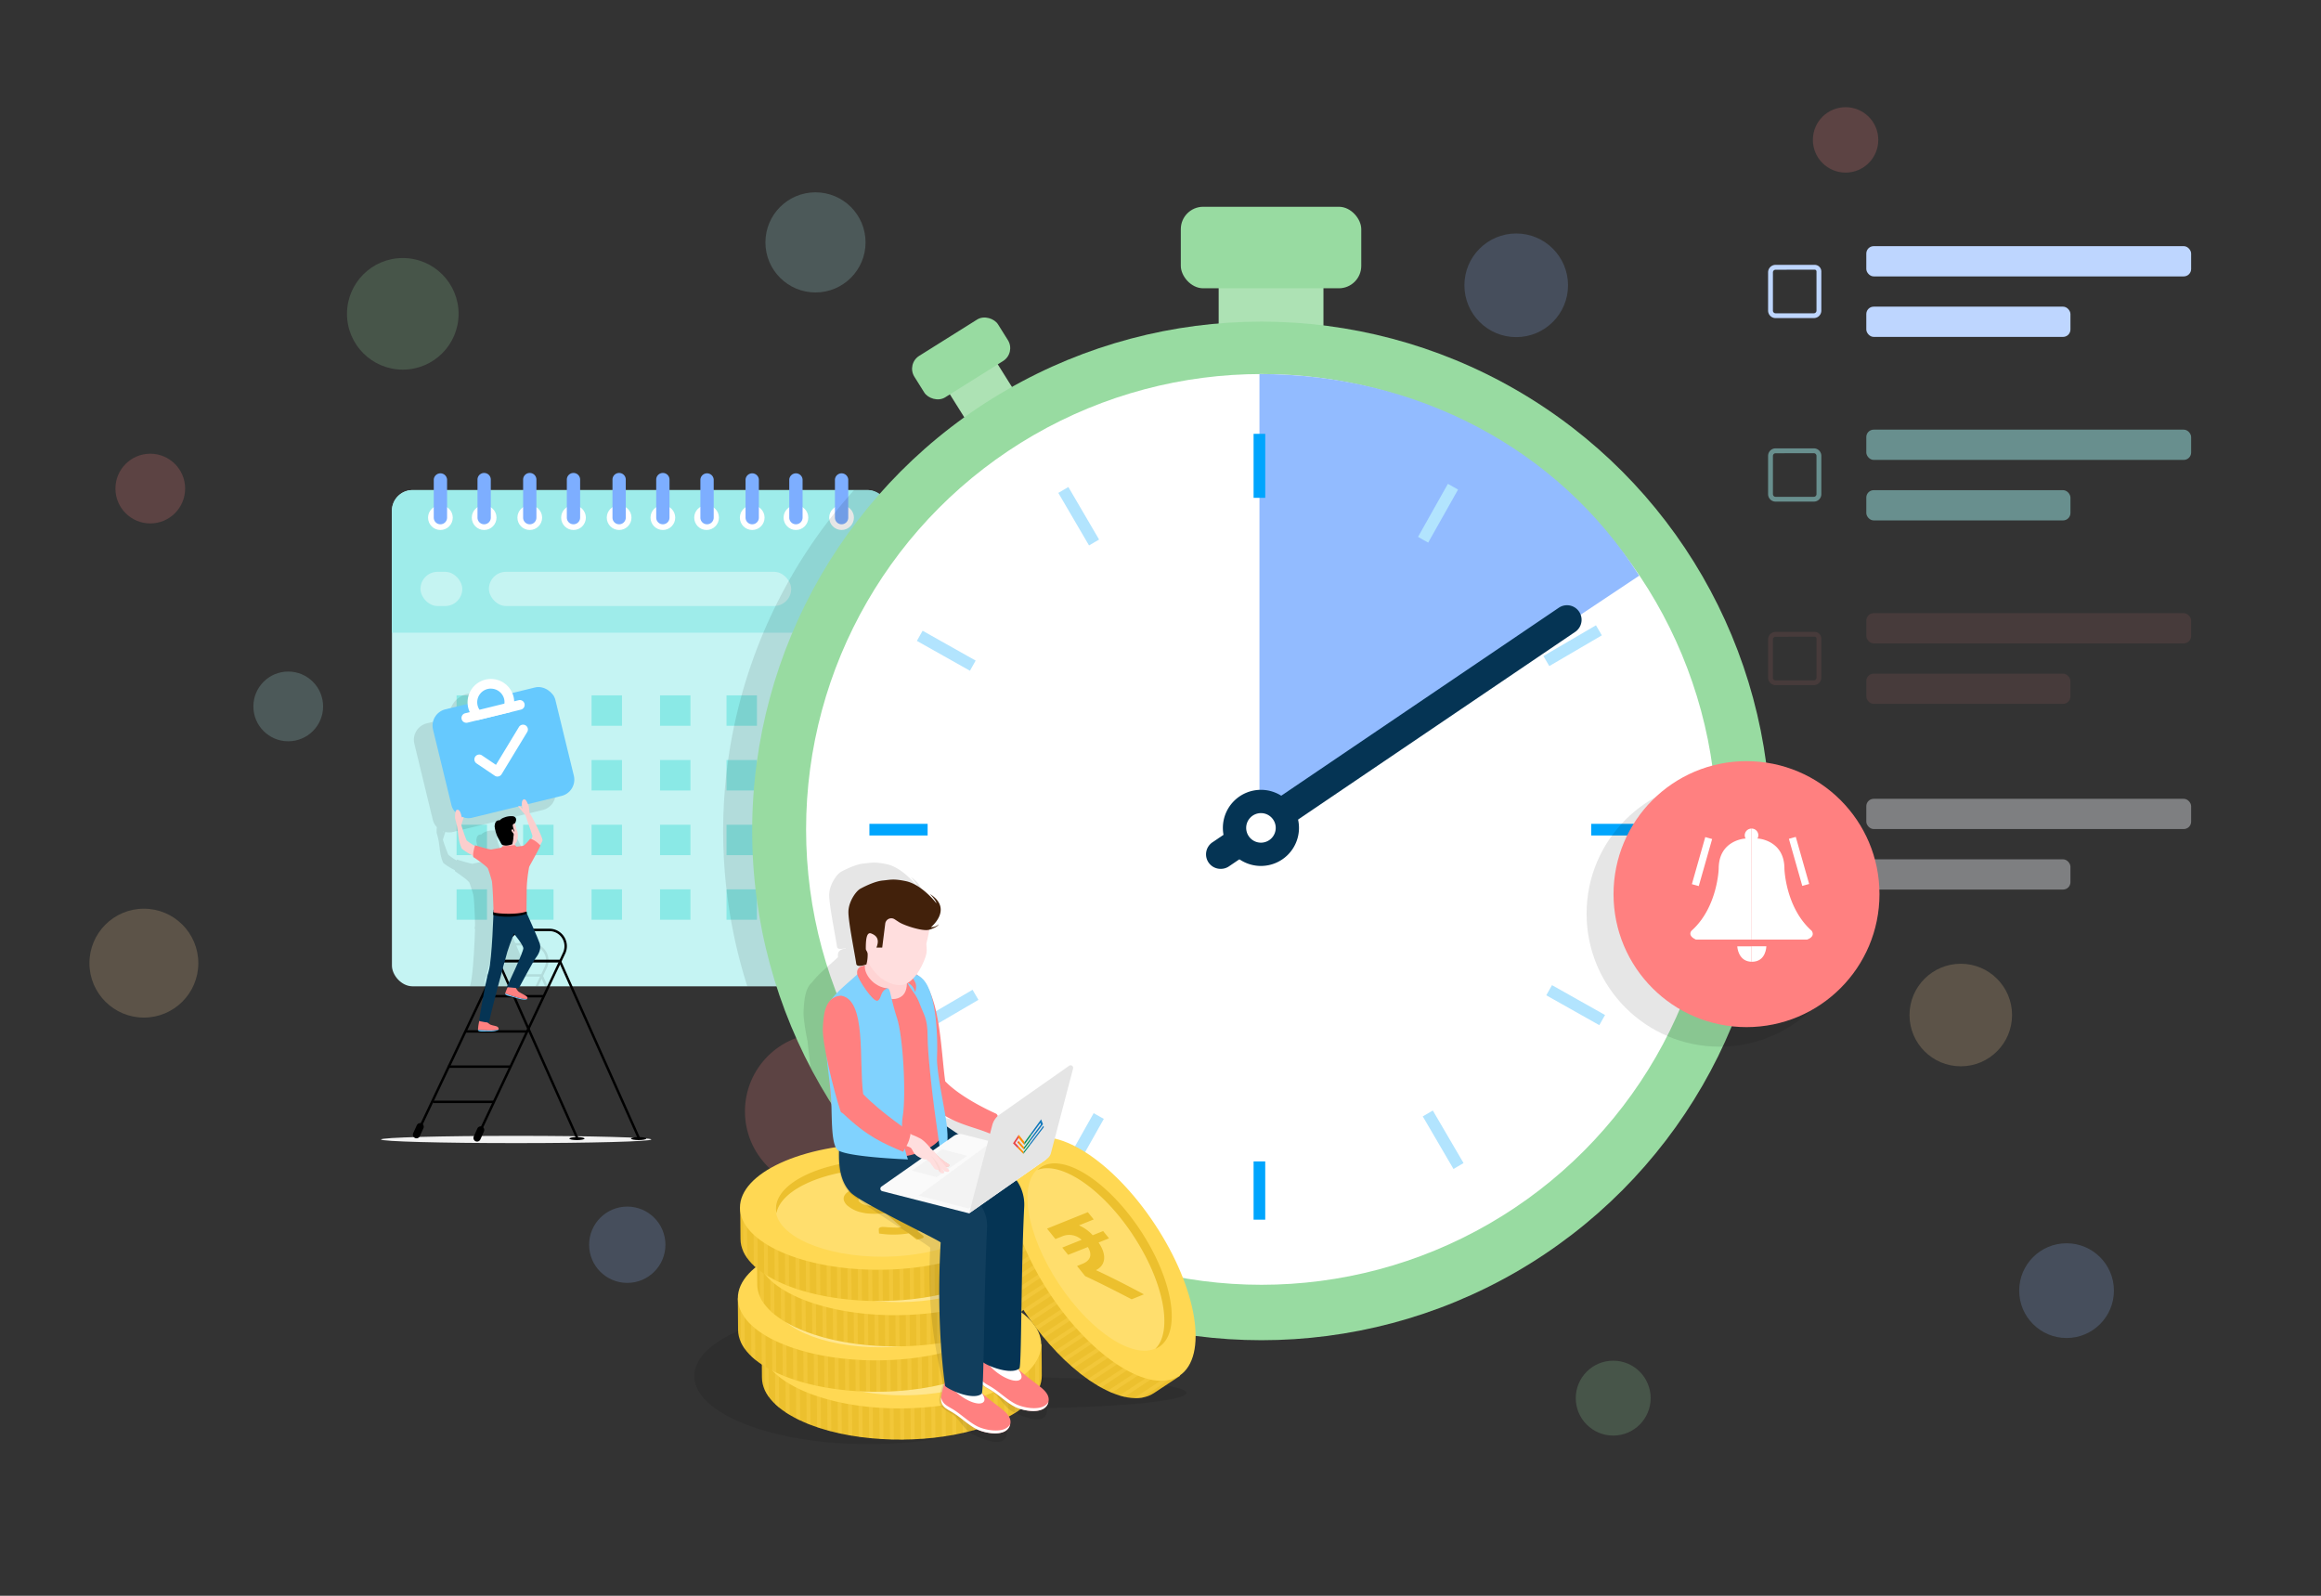 <svg xmlns="http://www.w3.org/2000/svg" xmlns:xlink="http://www.w3.org/1999/xlink" viewBox="0 0 960 660" xmlns:v="https://vecta.io/nano"><rect x="0" y="0" width="960" height="660" fill="#333333" stroke="none"/><style><![CDATA[.B{isolation:isolate}.T,.Y,.y{mix-blend-mode:multiply}.AF{fill:#fff}.AG{fill:#ff8080}.AH{fill:#7daeff}.AI{opacity:.1}.AJ{fill:#ffd853}.AK{fill:none}.AL{opacity:.3}.AM{fill:#ecc02e}.AN{fill:#053454}.AO{fill:#9eecea}.AP{fill:#98dba1}.AQ{fill:#92bbff}.AR{fill:#ffe68f}.AS{fill:#66c9fe}.AT{stroke-miterlimit:10}]]></style><defs><clipPath id="A"><path d="M373.13 582.4c32-.23 57.8-12.1 57.68-26.48l.1 13c.1 14.4-25.72 26.25-57.68 26.48s-58-11.25-58.07-25.64l-.1-13c.1 14.4 26.1 25.87 58.06 25.64z" class="AK"/></clipPath><clipPath id="B"><path d="M363.24 562.62c32-.22 57.8-12.07 57.7-26.47l.1 13c.1 14.4-25.72 26.25-57.7 26.47s-57.95-11.25-58.05-25.62l-.1-13c.1 14.36 26.1 25.85 58.05 25.62z" class="AK"/></clipPath><clipPath id="C"><path d="M371.15 543.85c32-.23 57.8-12.1 57.7-26.48l.1 13c.1 14.4-25.72 26.25-57.68 26.48s-58-11.25-58.06-25.64l-.1-13c.1 14.4 26.1 25.88 58.06 25.64z" class="AK"/></clipPath><clipPath id="D"><path d="M364.24 525.07c32-.23 57.78-12.08 57.68-26.48l.1 13c.1 14.4-25.72 26.25-57.68 26.48s-58-11.24-58.06-25.64l-.1-13c.1 14.4 26.1 25.88 58.07 25.64z" class="AK"/></clipPath><clipPath id="E"><path d="M434.5 535.08c-17.63-26.67-22.18-54.72-10.17-62.65l-10.85 7.17c-12 7.94-7.46 36 10.16 62.65s41.65 41.85 53.65 33.9l10.86-7.16c-12 7.93-36.03-7.25-53.65-33.92z" class="AK"/></clipPath><clipPath id="F"><path d="M423.3 477.23l-4.3-4.37 2.37-3.52 2.4 3.05 6.86-9.43.75 2-7.9 10.5-2.67-2.95.14-.2.25-.36.07-.1 2.3 2.66 7-9.44-.26-.63-6.66 9.06-2.34-2.86-1.4 2.07 3.48 3.7 8.2-10.82v.1l.15.4v.1z" class="AK"/></clipPath><path id="G" d="M182.16 216.84a2.75 2.75 0 0 1-2.75-2.75v-15.73a2.76 2.76 0 0 1 5.51 0v15.73a2.76 2.76 0 0 1-2.76 2.75z"/><path id="H" d="M200.25 216.84a2.75 2.75 0 0 1-2.75-2.75v-15.73a2.75 2.75 0 0 1 5.5 0v15.73a2.75 2.75 0 0 1-2.75 2.75z"/><path id="I" d="M311.13 216.84a2.76 2.76 0 0 1-2.76-2.75v-15.73a2.76 2.76 0 0 1 5.51 0v15.73a2.75 2.75 0 0 1-2.75 2.75z"/><path id="J" d="M188.85 287.6h12.58v12.58h-12.58z"/><path id="K" d="M386.18 604.27a.82.82 0 0 1-.82-.81l-.3-42.44a.81.81 0 0 1 .8-.82h0a.81.81 0 0 1 .81.81l.3 42.44a.82.82 0 0 1-.81.82z"/><path id="L" d="M373.27 604.28a.82.82 0 0 1-.82-.8l-.3-42.44a.8.8 0 0 1 .8-.82h0a.81.81 0 0 1 .81.81l.3 42.44a.81.81 0 0 1-.81.81z"/><path id="M" d="M364.66 604.3a.81.81 0 0 1-.81-.81l-.3-42.44a.82.82 0 0 1 .81-.82h0a.81.81 0 0 1 .81.81l.3 42.44a.81.81 0 0 1-.8.82z"/><path id="N" d="M356.05 604.3a.81.81 0 0 1-.81-.81l-.3-42.44a.82.82 0 0 1 .81-.82h0a.82.82 0 0 1 .81.81l.3 42.44a.82.82 0 0 1-.81.82z"/><path id="O" d="M321.63 604.35a.8.8 0 0 1-.81-.8l-.3-42.44a.81.81 0 0 1 .8-.82h0a.8.8 0 0 1 .81.8l.3 42.44a.82.82 0 0 1-.81.82z"/><path id="P" d="M406.4 584.46a.82.82 0 0 1-.82-.8l-.3-42.44a.8.8 0 0 1 .8-.82h0a.81.81 0 0 1 .81.8l.3 42.44a.82.82 0 0 1-.81.82z"/><path id="Q" d="M372 584.5a.81.81 0 0 1-.81-.81l-.3-42.44a.82.82 0 0 1 .81-.82.84.84 0 0 1 .82.81l.3 42.44a.8.8 0 0 1-.8.82z"/><path id="R" d="M346.16 584.53a.81.81 0 0 1-.81-.81l-.3-42.44a.82.82 0 0 1 .81-.82h0a.82.82 0 0 1 .82.81l.3 42.44a.81.81 0 0 1-.8.82z"/><path id="S" d="M307.43 584.57a.81.81 0 0 1-.81-.81l-.3-42.44a.82.82 0 0 1 .81-.82h0a.82.82 0 0 1 .82.81l.3 42.44a.8.8 0 0 1-.8.82z"/><path id="T" d="M410 565.7a.81.81 0 0 1-.81-.81l-.3-42.44a.82.82 0 0 1 .81-.82h0a.81.81 0 0 1 .81.81l.3 42.44a.82.82 0 0 1-.81.82z"/><path id="U" d="M384.2 565.72a.81.81 0 0 1-.81-.81l-.3-42.44a.81.81 0 0 1 .81-.81.77.77 0 0 1 .81.8l.3 42.44a.81.81 0 0 1-.8.82z"/><path id="V" d="M375.6 565.73a.81.81 0 0 1-.81-.8l-.3-42.44a.82.82 0 0 1 .81-.82h0a.82.82 0 0 1 .81.8l.3 42.44a.82.82 0 0 1-.81.82z"/><path id="W" d="M354.08 565.76a.82.82 0 0 1-.82-.81l-.3-42.44a.8.8 0 0 1 .8-.81h0a.8.8 0 0 1 .81.8l.3 42.44a.82.82 0 0 1-.81.82z"/><path id="X" d="M409.74 536.8a.81.81 0 0 1-.45-1.49l35.4-23.4a.81.81 0 1 1 .9 1.35l-35.4 23.4a.82.82 0 0 1-.45.14z"/><path id="Y" d="M412.14 540.37a.82.82 0 0 1-.68-.36.81.81 0 0 1 .23-1.13l35.4-23.4a.81.81 0 0 1 .89 1.36l-35.4 23.4a.78.78 0 0 1-.44.13z"/><path id="Z" d="M428.9 565.4a.78.78 0 0 1-.67-.36.81.81 0 0 1 .23-1.13l35.4-23.4a.83.83 0 0 1 1.13.23.82.82 0 0 1-.23 1.13l-35.4 23.4a.81.81 0 0 1-.45.13z"/><path id="a" d="M389.1 481.34l1.63 1a1.56 1.56 0 0 0 1.53.13l.13-.05a.51.51 0 0 0 .06-.86l-1.4-.9-1.93-1.5-.6-.5-2-1.87a36.25 36.25 0 0 1 2.57 4.54z"/></defs><g class="B"><g><rect x="162.11" y="202.69" width="205.24" height="205.24" rx="8.55" fill="#c5f4f3"/><path d="M170.66 202.7H358.8a8.55 8.55 0 0 1 8.55 8.55v50.43a0 0 0 0 1 0 0H162.1a0 0 0 0 1 0 0v-50.44a8.55 8.55 0 0 1 8.55-8.54z" class="AO"/><circle cx="182.16" cy="214.09" r="5.11" class="AF"/><use xlink:href="#G" class="AH"/><circle cx="200.25" cy="214.09" r="5.11" class="AF"/><use xlink:href="#H" class="AH"/><circle cx="219.12" cy="214.09" r="5.11" class="AF"/><use xlink:href="#H" x="18.87" class="AH"/><circle cx="237.21" cy="214.09" r="5.11" class="AF"/><use xlink:href="#H" x="36.95" class="AH"/><circle cx="256.08" cy="214.09" r="5.11" class="AF"/><use xlink:href="#H" x="55.83" class="AH"/><circle cx="274.17" cy="214.09" r="5.11" class="AF"/><use xlink:href="#H" x="73.92" class="AH"/><circle cx="292.25" cy="214.09" r="5.11" class="AF"/><use xlink:href="#G" x="110.28" class="AH"/><circle cx="311.13" cy="214.09" r="5.11" class="AF"/><use xlink:href="#I" class="AH"/><circle cx="329.21" cy="214.09" r="5.11" class="AF"/><use xlink:href="#G" x="147.04" class="AH"/><circle cx="348.09" cy="214.09" r="5.11" class="AF"/><use xlink:href="#I" x="36.97" class="AH"/><g opacity=".4" class="AF"><rect x="202.22" y="236.5" width="125.03" height="14.15" rx="7.08"/><rect x="339.04" y="236.5" width="17.3" height="14.15" rx="7.08"/><rect x="173.91" y="236.5" width="17.3" height="14.15" rx="7.08"/></g><g fill="#8ae9e6"><use xlink:href="#J"/><use xlink:href="#J" x="27.52"/><use xlink:href="#J" x="55.83"/><path d="M273 287.6h12.58v12.58H273zm27.5 0h12.58v12.58H300.5z"/><use xlink:href="#J" x="139.97"/><use xlink:href="#J" y="26.75"/><use xlink:href="#J" x="27.52" y="26.75"/><use xlink:href="#J" x="55.83" y="26.75"/><path d="M273 314.35h12.58v12.58H273zm27.5 0h12.58v12.58H300.5z"/><use xlink:href="#J" x="139.97" y="26.75"/><use xlink:href="#J" y="53.5"/><use xlink:href="#J" x="27.52" y="53.5"/><use xlink:href="#J" x="55.83" y="53.5"/><path d="M273 341.1h12.58v12.58H273zm27.5 0h12.58v12.58H300.5z"/><use xlink:href="#J" x="139.97" y="53.5"/><use xlink:href="#J" y="80.22"/><use xlink:href="#J" x="27.52" y="80.22"/><use xlink:href="#J" x="55.83" y="80.22"/><path d="M273 367.82h12.58v12.58H273zm27.5 0h12.58v12.58H300.5z"/><use xlink:href="#J" x="139.97" y="80.22"/></g><g opacity=".2"><g class="AP"><circle cx="166.6" cy="129.8" r="23.08"/><circle cx="667.25" cy="578.26" r="15.49"/></g><circle cx="340.42" cy="459.65" r="32.3" class="AG"/><g class="AQ"><circle cx="627.13" cy="118" r="21.43"/><circle cx="854.76" cy="533.8" r="19.59"/></g><circle cx="119.22" cy="292.17" r="14.42" fill="#b1f0ef"/><circle cx="62.16" cy="202.07" r="14.42" class="AG"/><g fill="#fdd499"><circle cx="59.51" cy="398.35" r="22.52"/><circle cx="811.01" cy="419.81" r="21.21"/></g><circle cx="259.45" cy="514.82" r="15.78" class="AQ"/><circle cx="763.36" cy="57.86" r="13.53" class="AG"/><circle cx="337.3" cy="100.25" r="20.71" fill="#b1f0ef"/></g><path d="M750.23 131.56H734.4a3.1 3.1 0 0 1-3.09-3.1v-15.83a3.1 3.1 0 0 1 3.09-3.09h16.17a2.76 2.76 0 0 1 2.76 2.75v16.17a3.1 3.1 0 0 1-3.1 3.1zm-15.83-20a1.09 1.09 0 0 0-1.09 1.09v15.83a1.1 1.1 0 0 0 1.09 1.1h15.83a1.11 1.11 0 0 0 1.1-1.1v-16.2a.75.75 0 0 0-.76-.75z" fill="#bed6ff"/><g opacity=".5" class="AO"><path d="M750.23 207.46H734.4a3.09 3.09 0 0 1-3.09-3.09v-15.83a3.1 3.1 0 0 1 3.09-3.1h15.83a3.1 3.1 0 0 1 3.1 3.1v15.83a3.09 3.09 0 0 1-3.1 3.09zm-15.83-20a1.1 1.1 0 0 0-1.09 1.1v15.83a1.09 1.09 0 0 0 1.09 1.09h15.83a1.1 1.1 0 0 0 1.1-1.09v-15.85a1.11 1.11 0 0 0-1.1-1.1z"/></g><g class="AI AG"><path d="M750.23 283.37H734.4a3.1 3.1 0 0 1-3.09-3.09v-15.83a3.1 3.1 0 0 1 3.09-3.1h16.17a2.77 2.77 0 0 1 2.76 2.76v16.17a3.1 3.1 0 0 1-3.1 3.09zm-15.83-20a1.1 1.1 0 0 0-1.09 1.1v15.83a1.09 1.09 0 0 0 1.09 1.09h15.83a1.1 1.1 0 0 0 1.1-1.09v-16.2a.76.76 0 0 0-.76-.76z"/></g><g class="AG AI"><rect x="771.93" y="253.59" width="134.36" height="12.51" rx="3.06"/><rect x="771.93" y="278.62" width="84.44" height="12.51" rx="3.06"/></g><g opacity=".4" fill="#edf0f4"><rect x="771.93" y="330.38" width="134.36" height="12.51" rx="3.06"/><rect x="771.93" y="355.41" width="84.44" height="12.51" rx="3.06"/></g><g opacity=".5" class="AO"><rect x="771.93" y="177.7" width="134.36" height="12.51" rx="3.06"/><rect x="771.93" y="202.73" width="84.44" height="12.51" rx="3.06"/></g><g fill="#bed6ff"><rect x="771.93" y="101.81" width="134.36" height="12.51" rx="3.06"/><rect x="771.93" y="126.83" width="84.44" height="12.51" rx="3.06"/></g><g class="AL"><path d="M750.23 359.28H734.4a3.1 3.1 0 0 1-3.09-3.1v-15.82a3.1 3.1 0 0 1 3.09-3.1h15.83a3.1 3.1 0 0 1 3.1 3.1v15.82a3.1 3.1 0 0 1-3.1 3.1zm-15.83-20a1.09 1.09 0 0 0-1.09 1.1v15.82a1.09 1.09 0 0 0 1.09 1.1h15.83a1.1 1.1 0 0 0 1.1-1.1v-15.84a1.1 1.1 0 0 0-1.1-1.1z" fill="#edf0f4"/></g><path class="T AI" d="M359.63 202.7h-6.38a210.87 210.87 0 0 0-44.14 205.24h50.52a5.72 5.72 0 0 0 5.72-5.72V208.4a5.72 5.72 0 0 0-5.72-5.71z"/><g fill="#ade2b4"><path d="M419.97 162.296l-19.8 12.415-12.304-19.62 19.8-12.415zM547.4 138.5h-43.34v-33.7h43.34z"/></g><circle cx="521.75" cy="343.66" r="210.64" class="AP"/><circle cx="521.75" cy="343.04" r="188.34" class="AF"/><path d="M678 238.1c-33.7-53-92.6-83.4-157.07-83.4v188z" class="AQ"/><g fill="#00a5fd"><path d="M518.5 179.42h4.82v26.48h-4.82zm0 300.95h4.82v24.07h-4.82zM359.6 340.73h24.08v4.82H359.6zm298.54 0h26.48v4.82h-26.48z"/></g><g fill="#b2e4fe"><path d="M379.24 265.066l2.364-4.2 21.944 12.35-2.364 4.2zm260.32 146.58l2.365-4.2 21.94 12.353-2.365 4.2zm-199.553 70.69l12.348-21.933 4.2 2.365-12.348 21.933zM586.52 222.053l12.353-21.94 4.2 2.365-12.353 21.94zM437.736 203.86l4.16-2.433 12.703 21.73-4.16 2.433zm150.74 257.876l4.16-2.433 12.708 21.738-4.16 2.433zm-207.94-39.662l21.727-12.707 2.433 4.16-21.727 12.707zm257.84-150.746l21.736-12.712 2.433 4.16-21.736 12.712z"/></g><path d="M504.9 359.35a6 6 0 0 1-3.38-11l143.24-97a6 6 0 1 1 6.75 10l-143.24 97a5.94 5.94 0 0 1-3.37 1z" class="AN"/><path d="M521.54 353.33a10.92 10.92 0 1 1 10.92-10.92 10.93 10.93 0 0 1-10.92 10.92z" class="AF"/><path d="M521.54 336.3a6.11 6.11 0 1 1-6.1 6.1 6.11 6.11 0 0 1 6.1-6.1m0-9.63a15.74 15.74 0 1 0 15.74 15.73 15.75 15.75 0 0 0-15.74-15.73z" class="AN"/><g class="AP"><rect x="488.4" y="85.52" width="74.64" height="33.71" rx="9.26" transform="matrix(-1 0 0 -1 1051.44 204.75)"/><rect x="377" y="138.21" width="40.83" height="20.25" rx="6.27" transform="matrix(-.847 .531 -.531 -.847 812.92 62.86)"/></g><circle class="T AI" cx="711.24" cy="377.9" r="55"/><circle cx="722.38" cy="369.81" r="55" class="AG"/><g class="AF"><path d="M724.47 397.78c6.06.13 6.12-6.4 6.12-6.4h-6.12v6.4z"/><path d="M724.47 397.77v-6.38h-5.9s.23 6.25 5.9 6.38zm0-55.07h0a2.79 2.79 0 0 0-2.82 2.76 2.67 2.67 0 0 0 .38 1.38h-.38s-10.77.7-10.77 12.42c0 0-.43 16.05-11.24 25.68 0 0-1.9 2 1.87 3.68h23z"/><path d="M749.3 384.93c-10.82-9.63-11.24-25.68-11.24-25.68 0-11.7-10.78-12.42-10.78-12.42h-.38a2.67 2.67 0 0 0 .38-1.38 2.79 2.79 0 0 0-2.8-2.76v45.92h22.95c3.78-1.4 1.87-3.68 1.87-3.68zm-49.513-19.25l5.535-19.47 2.847.8-5.535 19.47zm40.128-18.75l2.847-.8 5.535 19.47-2.847.8z"/></g><g class="Y AI"><path d="M422.13 469.6S388.4 454.07 383 440.2c-1.46-10.66-1.88-26-5.93-36a15.72 15.72 0 0 0-3.26-6.18 6.62 6.62 0 0 0-2.17-1.63l-.5-.4a25.92 25.92 0 0 0 4-8.48c.43-2.32-.13-3.55.1-4.62.4-1.83.85-3.6 1.18-5.4 2.45-.74 3.57-1.58 3.9-2.26a4.34 4.34 0 0 1-3.21 1.21s9.37-7.52-.45-13.73c0 0 2.37 2.35 2.74 3.9 0 0-5.94-7.8-12.7-9.2-5.16-1.07-6.35-.55-9.43-.27s-6.85 2.07-9.3 3.37c-2 1.08-4.84 5.4-5 9.3s2.63 17.5 3.24 21.8c.2 1.32 2.45.8 3.58.46v.2c-3.4.46-3.33 2.36-3.18 3.62h0c-3 2.88-8 6.74-10.73 10.4-3.16 2.75-3.3 8.45-3.5 11.83-.14 2.6.56 7.32 1.65 12.62.36 3.87.8 6.95 1.15 10.1l.06.68a211.62 211.62 0 0 0 79.43 83.5l.43-18.66a120 120 0 0 0 11.43 21.68c1.22 1.85 2.47 3.63 3.74 5.36a209.35 209.35 0 0 0 56.12 17.89c2.3-12.6-3.6-32.65-16.38-52s-35.34-27.03-47.87-29.7zm-21.44-4.77l-10.5-2.7a4.72 4.72 0 0 0-1.87-.08l-4.66-3.15c0-.25 0-.5-.08-.76-.1-.94-.28-2.17-.5-3.58 6.63 3.82 12.7 4.85 18.4 7.28z"/></g><ellipse cx="418.61" cy="576.07" rx="72.15" ry="6.42" class="AI"/><ellipse cx="359.31" cy="569.14" rx="72.15" ry="28.17" class="AI"/><path d="M430.8 555.92l.1 13c.1 14.4-25.72 26.25-57.68 26.48s-58-11.25-58.07-25.64l-.1-13" class="AM"/><g class="AL AJ"><g clip-path="url(#A)"><path d="M429.2 604.2a.81.81 0 0 1-.81-.81l-.3-42.4a.8.8 0 0 1 .8-.81h0a.8.8 0 0 1 .81.8l.3 42.44a.82.82 0 0 1-.81.82zm-4.3.02a.82.82 0 0 1-.81-.81l-.3-42.4a.82.82 0 0 1 .81-.82.84.84 0 0 1 .82.81l.3 42.44a.82.82 0 0 1-.81.82zm-4.3 0a.81.81 0 0 1-.81-.8l-.3-42.42a.82.82 0 0 1 .81-.82.81.81 0 0 1 .82.8l.3 42.44a.8.8 0 0 1-.8.82zm-4.3.01a.81.81 0 0 1-.81-.81l-.3-42.42a.82.82 0 0 1 .8-.82h0a.81.81 0 0 1 .81.81l.3 42.44a.82.82 0 0 1-.81.82zm-4.3 0a.82.82 0 0 1-.82-.8l-.3-42.43a.82.82 0 0 1 1.63 0l.3 42.45a.81.81 0 0 1-.81.81zm-4.3.01a.81.81 0 0 1-.81-.81l-.3-42.43a.82.82 0 0 1 .81-.82h0a.82.82 0 0 1 .82.81l.3 42.44a.8.8 0 0 1-.8.82zm-4.3 0a.8.8 0 0 1-.81-.8l-.3-42.44a.81.81 0 1 1 1.62 0l.3 42.44a.81.81 0 0 1-.81.81zm-4.3.01a.82.82 0 0 1-.82-.81L398 561a.79.79 0 0 1 .8-.81.78.78 0 0 1 .82.8l.3 42.44a.82.82 0 0 1-.81.82zm-4.32.01a.81.81 0 0 1-.81-.81l-.3-42.45a.82.82 0 0 1 .81-.82h0a.82.82 0 0 1 .82.81l.3 42.44a.81.81 0 0 1-.8.82zm-4.3 0a.8.8 0 0 1-.81-.8l-.3-42.46a.81.81 0 0 1 .81-.81.78.78 0 0 1 .81.8l.3 42.44a.82.82 0 0 1-.81.82z"/><use xlink:href="#K"/><path d="M381.87 604.27a.81.81 0 0 1-.81-.8l-.3-42.47a.82.82 0 0 1 .81-.82h0a.82.82 0 0 1 .82.8l.3 42.45a.81.81 0 0 1-.81.81zm-4.3.01a.81.81 0 0 1-.81-.81l-.3-42.47a.82.82 0 0 1 .81-.82h0a.81.81 0 0 1 .81.81l.3 42.44a.81.81 0 0 1-.8.82z"/><use xlink:href="#L"/><path d="M369 604.3a.81.81 0 0 1-.81-.81l-.35-42.48a.81.81 0 0 1 .81-.81h0a.82.82 0 0 1 .81.8l.3 42.44a.82.82 0 0 1-.81.82z"/><use xlink:href="#M"/><path d="M360.36 604.3a.82.82 0 0 1-.82-.8l-.3-42.45a.8.8 0 0 1 .8-.81h0a.8.8 0 0 1 .81.8l.3 42.44a.82.82 0 0 1-.81.82z"/><use xlink:href="#N"/><path d="M351.75 604.3a.8.8 0 0 1-.81-.8l-.3-42.44a.82.82 0 0 1 .81-.82h0a.8.8 0 0 1 .81.8l.3 42.44a.8.8 0 0 1-.8.82zm-4.3.02a.82.82 0 0 1-.82-.81l-.3-42.44a.81.81 0 0 1 .8-.82.84.84 0 0 1 .82.81l.3 42.44a.82.82 0 0 1-.81.82zm-4.3 0a.81.81 0 0 1-.81-.8l-.33-42.44a.82.82 0 0 1 .81-.82h0a.81.81 0 0 1 .81.81l.3 42.44a.81.81 0 0 1-.81.81zm-4.3.01a.81.81 0 0 1-.81-.81l-.3-42.44a.81.81 0 0 1 .81-.81.84.84 0 0 1 .82.8l.3 42.44a.8.8 0 0 1-.8.82zm-4.3.01a.81.81 0 0 1-.81-.81l-.3-42.44a.8.8 0 0 1 .8-.82.81.81 0 0 1 .82.81l.3 42.44a.82.82 0 0 1-.81.82zm-4.3 0a.82.82 0 0 1-.81-.8l-.3-42.45a.81.81 0 0 1 .81-.81h0a.81.81 0 0 1 .81.8l.3 42.44a.82.82 0 0 1-.81.82zm-4.3.01a.81.81 0 0 1-.81-.81l-.3-42.44a.82.82 0 0 1 1.63 0l.3 42.44a.81.81 0 0 1-.8.82z"/><use xlink:href="#O"/><path d="M317.32 604.36a.82.82 0 0 1-.81-.81l-.3-42.44a.82.82 0 0 1 1.63 0l.3 42.44a.82.82 0 0 1-.81.82z"/></g></g><ellipse cx="372.94" cy="556.34" rx="57.87" ry="26.06" transform="matrix(1 -.007 .007 1 -4.03 2.72)" class="AJ"/><ellipse cx="374.33" cy="556.95" rx="44.5" ry="20.04" transform="matrix(1 -.007 .007 1 -4.03 2.73)" class="AR"/><g class="AM"><path d="M374.2 540.55c23.22-.17 42.33 7.7 44.44 17.9a8.58 8.58 0 0 0 .18-1.82c-.08-11.07-20.07-19.9-44.64-19.72s-44.44 9.3-44.36 20.36a9.22 9.22 0 0 0 .2 1.82c1.97-10.23 20.97-18.37 44.18-18.54z"/><path d="M420.93 536.15l.1 13c.1 14.4-25.72 26.25-57.7 26.47s-57.95-11.25-58.05-25.62l-.1-13"/></g><g class="AL AJ"><g clip-path="url(#B)"><path d="M419.32 584.45a.82.82 0 0 1-.82-.81l-.3-42.44a.81.81 0 0 1 .8-.82h0a.81.81 0 0 1 .81.81l.3 42.44a.82.82 0 0 1-.81.82zm-4.32 0a.81.81 0 0 1-.81-.8l-.3-42.44a.82.82 0 0 1 .81-.82h0a.82.82 0 0 1 .82.8l.3 42.44a.82.82 0 0 1-.81.82zm-4.3.01a.81.81 0 0 1-.81-.81l-.3-42.44a.82.82 0 0 1 .81-.82h0a.81.81 0 0 1 .81.81l.3 42.44a.82.82 0 0 1-.8.82z"/><use xlink:href="#P"/><path d="M402.1 584.47a.81.81 0 0 1-.81-.81l-.3-42.44a.82.82 0 0 1 .81-.82h0a.82.82 0 0 1 .81.81l.3 42.44a.82.82 0 0 1-.81.82zm-4.3 0a.8.8 0 0 1-.81-.8l-.3-42.45a.81.81 0 0 1 .81-.81h0a.8.8 0 0 1 .81.8l.3 42.44a.81.81 0 0 1-.8.82zm-4.3.01a.82.82 0 0 1-.82-.81l-.3-42.44a.8.8 0 0 1 .8-.82h0a.81.81 0 0 1 .81.81l.3 42.44a.82.82 0 0 1-.81.82zm-4.3 0a.81.81 0 0 1-.81-.81l-.3-42.44a.81.81 0 0 1 .81-.81h0a.82.82 0 0 1 .81.8l.3 42.44a.82.82 0 0 1-.81.82zm-4.3.02a.81.81 0 0 1-.81-.81l-.3-42.44a.82.82 0 0 1 .81-.82.84.84 0 0 1 .81.81l.3 42.44a.81.81 0 0 1-.8.82zm-4.3 0a.82.82 0 0 1-.82-.81l-.3-42.44a.79.79 0 0 1 .8-.81.8.8 0 0 1 .82.8l.3 42.44a.82.82 0 0 1-.81.82zm-4.32 0a.81.81 0 0 1-.81-.81l-.3-42.44a.82.82 0 0 1 .81-.82h0a.82.82 0 0 1 .81.81l.3 42.44a.82.82 0 0 1-.81.82z"/><use xlink:href="#Q"/><path d="M367.68 584.5a.82.82 0 0 1-.82-.8l-.3-42.44a.8.8 0 0 1 .8-.82h0a.81.81 0 0 1 .81.81l.3 42.44a.81.81 0 0 1-.81.81zm-4.3 0a.81.81 0 0 1-.81-.81l-.3-42.44a.82.82 0 0 1 .81-.82.84.84 0 0 1 .82.81l.3 42.44a.82.82 0 0 1-.81.82zm-4.3 0a.8.8 0 0 1-.81-.8l-.3-42.44a.82.82 0 0 1 1.63 0l.3 42.44a.8.8 0 0 1-.8.81zm-4.3.02a.81.81 0 0 1-.81-.81l-.3-42.44a.81.81 0 0 1 .8-.82h0a.81.81 0 0 1 .81.81l.3 42.44a.82.82 0 0 1-.81.82zm-4.3 0a.82.82 0 0 1-.81-.8l-.3-42.44a.82.82 0 0 1 .81-.82.81.81 0 0 1 .82.8l.3 42.45a.81.81 0 0 1-.81.81z"/><use xlink:href="#R"/><path d="M341.86 584.53a.8.8 0 0 1-.81-.8l-.3-42.44a.81.81 0 0 1 .8-.82h0a.8.8 0 0 1 .81.8l.3 42.44a.82.82 0 0 1-.81.82zm-4.3.01a.82.82 0 0 1-.81-.81l-.3-42.44a.82.82 0 0 1 .81-.82.79.79 0 0 1 .82.81l.3 42.44a.82.82 0 0 1-.81.82zm-4.3 0a.81.81 0 0 1-.81-.8l-.3-42.45a.81.81 0 0 1 .81-.81h0a.82.82 0 0 1 .82.8l.3 42.44a.8.8 0 0 1-.8.82zm-4.25.01a.81.81 0 0 1-.81-.81l-.3-42.44a.81.81 0 0 1 .8-.82.79.79 0 0 1 .82.81l.3 42.44a.82.82 0 0 1-.81.82zm-4.35 0a.82.82 0 0 1-.82-.81l-.3-42.44a.81.81 0 0 1 .81-.81h0a.81.81 0 0 1 .81.8l.3 42.44a.82.82 0 0 1-.81.82zm-4.3.01a.81.81 0 0 1-.81-.81l-.3-42.44a.82.82 0 0 1 .81-.82h0a.82.82 0 0 1 .82.81l.3 42.44a.81.81 0 0 1-.8.82zm-4.34 0a.81.81 0 0 1-.81-.81l-.3-42.44a.81.81 0 0 1 .8-.81h0a.8.8 0 0 1 .81.8l.3 42.44a.82.82 0 0 1-.81.82zm-4.26.01a.82.82 0 0 1-.82-.81l-.3-42.44a.82.82 0 0 1 .81-.82h0a.81.81 0 0 1 .81.81l.3 42.44a.82.82 0 0 1-.81.82z"/><use xlink:href="#S"/></g></g><ellipse cx="363.06" cy="536.56" rx="57.87" ry="26.06" transform="matrix(1 -.007 .007 1 -3.76 2.56)" class="AJ"/><ellipse cx="364.45" cy="537.17" rx="44.5" ry="20.04" transform="matrix(1 -.007 .007 1 -3.76 2.57)" class="AR"/><g class="AM"><path d="M364.33 520.77c23.22-.16 42.33 7.7 44.44 17.9a8.51 8.51 0 0 0 .18-1.82c-.08-11.07-20.06-19.9-44.64-19.73s-44.44 9.3-44.36 20.36a9.31 9.31 0 0 0 .2 1.82c1.97-10.23 20.97-18.37 44.18-18.54z"/><path d="M428.84 517.37l.1 13c.1 14.4-25.72 26.25-57.68 26.48s-58-11.25-58.06-25.64l-.1-13"/></g><g class="AL AJ"><g clip-path="url(#C)"><path d="M427.23 565.66a.81.81 0 0 1-.81-.8l-.3-42.44a.82.82 0 0 1 .81-.82.84.84 0 0 1 .82.81l.3 42.44a.8.8 0 0 1-.8.81zm-4.3.01a.81.81 0 0 1-.81-.81l-.3-42.44a.82.82 0 0 1 .8-.82h0a.81.81 0 0 1 .81.81l.3 42.44a.82.82 0 0 1-.81.82zm-4.3.01a.82.82 0 0 1-.81-.81l-.3-42.44a.82.82 0 0 1 .81-.82.83.83 0 0 1 .82.81l.3 42.44a.82.82 0 0 1-.81.82zm-4.3 0a.81.81 0 0 1-.81-.8l-.3-42.45a.81.81 0 0 1 .81-.81.79.79 0 0 1 .82.8l.3 42.44a.8.8 0 0 1-.8.82z"/><use xlink:href="#T"/><path d="M405.72 565.7a.82.82 0 0 1-.82-.8l-.3-42.44a.81.81 0 0 1 1.62 0l.3 42.44a.82.82 0 0 1-.81.82zm-4.32 0a.81.81 0 0 1-.81-.81l-.3-42.44a.82.82 0 0 1 .81-.82h0a.82.82 0 0 1 .82.81l.3 42.44a.8.8 0 0 1-.8.82zm-4.3 0a.8.8 0 0 1-.81-.8l-.3-42.44a.82.82 0 0 1 .81-.82.81.81 0 0 1 .81.81l.3 42.44a.81.81 0 0 1-.81.81zm-4.3 0a.82.82 0 0 1-.82-.81l-.3-42.44a.81.81 0 0 1 .8-.82.79.79 0 0 1 .82.81l.3 42.44a.82.82 0 0 1-.81.82zm-4.3.02a.81.81 0 0 1-.81-.81l-.3-42.44a.82.82 0 0 1 .81-.82h0a.82.82 0 0 1 .82.81l.3 42.44a.81.81 0 0 1-.8.82z"/><use xlink:href="#U"/><path d="M379.9 565.73a.82.82 0 0 1-.82-.81l-.3-42.44a.81.81 0 0 1 .8-.82h0a.81.81 0 0 1 .81.81l.3 42.44a.82.82 0 0 1-.81.82z"/><use xlink:href="#V"/><path d="M371.3 565.74a.81.81 0 0 1-.81-.81l-.3-42.44a.82.82 0 0 1 .81-.82h0a.81.81 0 0 1 .81.81l.3 42.44a.81.81 0 0 1-.8.82zm-4.3 0a.82.82 0 0 1-.82-.8l-.3-42.44a.8.8 0 0 1 .8-.82h0a.81.81 0 0 1 .81.81l.3 42.44a.81.81 0 0 1-.81.81zm-4.32.01a.81.81 0 0 1-.81-.81l-.3-42.44a.82.82 0 0 1 .81-.82h0a.82.82 0 0 1 .81.81l.3 42.44a.82.82 0 0 1-.81.82zm-4.3.01a.81.81 0 0 1-.81-.81l-.3-42.44a.82.82 0 0 1 .81-.82h0a.81.81 0 0 1 .81.81l.3 42.44a.81.81 0 0 1-.8.82z"/><use xlink:href="#W"/><path d="M349.77 565.77a.81.81 0 0 1-.77-.77l-.3-42.44a.82.82 0 0 1 1.63 0l.3 42.44a.82.82 0 0 1-.81.82zm-4.3 0a.8.8 0 0 1-.81-.8l-.3-42.44a.82.82 0 0 1 .81-.82h0a.82.82 0 0 1 .82.8l.3 42.44a.81.81 0 0 1-.8.82zm-4.3.01a.82.82 0 0 1-.82-.81l-.3-42.44a.81.81 0 0 1 .8-.82.83.83 0 0 1 .82.81L342 565a.82.82 0 0 1-.81.82zm-4.3 0a.81.81 0 0 1-.81-.8l-.3-42.44a.82.82 0 0 1 .81-.82h0a.81.81 0 0 1 .81.81l.3 42.44a.81.81 0 0 1-.81.81zm-4.3.02a.81.81 0 0 1-.81-.81l-.3-42.44a.82.82 0 0 1 .81-.82.85.85 0 0 1 .82.81l.3 42.44a.8.8 0 0 1-.8.82zm-4.3 0a.82.82 0 0 1-.82-.81l-.3-42.44a.81.81 0 0 1 .8-.82.8.8 0 0 1 .82.81l.3 42.44a.82.82 0 0 1-.81.82zm-4.26 0a.82.82 0 0 1-.81-.81l-.3-42.44a.81.81 0 0 1 .81-.81h0a.81.81 0 0 1 .81.8l.3 42.44a.82.82 0 0 1-.81.82zm-4.35 0a.81.81 0 0 1-.81-.81l-.3-42.44a.82.82 0 1 1 1.63 0l.3 42.44a.81.81 0 0 1-.8.82zm-4.3 0a.8.8 0 0 1-.81-.8l-.3-42.44a.81.81 0 0 1 .8-.82h0a.8.8 0 0 1 .81.8l.3 42.44a.82.82 0 0 1-.81.82z"/></g></g><ellipse cx="370.97" cy="517.79" rx="57.87" ry="26.06" transform="matrix(1 -.007 .007 1 -3.75 2.7)" class="AJ"/><ellipse cx="372.35" cy="518.4" rx="44.5" ry="20.04" transform="matrix(1 -.007 .007 1 -3.75 2.71)" class="AR"/><g class="AM"><path d="M372.24 502c23.2-.16 42.32 7.7 44.44 17.9a10.12 10.12 0 0 0 .18-1.82c-.08-11.07-20.07-19.9-44.65-19.72s-44.44 9.3-44.36 20.37a9.32 9.32 0 0 0 .21 1.82C330 510.32 349 502.17 372.24 502z"/><path d="M421.92 498.6l.1 13c.1 14.4-25.72 26.25-57.68 26.48s-58-11.24-58.06-25.64l-.1-13"/></g><g class="AL AJ"><g clip-path="url(#D)"><path d="M420.3 546.9a.81.81 0 0 1-.81-.81l-.3-42.44a.82.82 0 0 1 .81-.82h0a.82.82 0 0 1 .82.81l.3 42.44a.82.82 0 0 1-.81.82zm-4.3 0a.81.81 0 0 1-.81-.81l-.3-42.44a.81.81 0 0 1 .81-.81.77.77 0 0 1 .81.8l.3 42.44a.81.81 0 0 1-.8.82zm-4.3 0a.82.82 0 0 1-.82-.81l-.3-42.44a.81.81 0 0 1 .8-.82h0a.81.81 0 0 1 .81.81l.3 42.44a.82.82 0 0 1-.81.82zm-4.3 0a.81.81 0 0 1-.81-.8l-.3-42.44a.82.82 0 0 1 .81-.82h0a.82.82 0 0 1 .81.8l.3 42.44a.82.82 0 0 1-.81.82zm-4.3 0a.81.81 0 0 1-.81-.81l-.3-42.44a.82.82 0 0 1 .81-.82h0a.81.81 0 0 1 .81.81l.3 42.44a.81.81 0 0 1-.8.82zm-4.3 0a.82.82 0 0 1-.82-.8l-.3-42.44a.8.8 0 0 1 .8-.82h0a.81.81 0 0 1 .81.81l.3 42.44a.81.81 0 0 1-.81.81zm-4.3.02a.81.81 0 0 1-.81-.81l-.3-42.44a.82.82 0 0 1 .81-.82h0a.82.82 0 0 1 .81.81l.3 42.44a.82.82 0 0 1-.81.82zm-4.3.01a.81.81 0 0 1-.81-.81l-.3-42.44a.82.82 0 0 1 .81-.82h0a.82.82 0 0 1 .82.81l.3 42.44a.81.81 0 0 1-.8.82zm-4.3 0a.82.82 0 0 1-.82-.81l-.3-42.44a.8.8 0 0 1 .8-.81h0a.8.8 0 0 1 .81.8l.3 42.44a.82.82 0 0 1-.81.82zm-4.32.01a.81.81 0 0 1-.81-.81l-.3-42.44a.82.82 0 0 1 .81-.82h0a.81.81 0 0 1 .81.81l.3 42.44a.82.82 0 0 1-.81.82zm-4.3 0a.8.8 0 0 1-.81-.8l-.3-42.44a.82.82 0 0 1 .81-.82.86.86 0 0 1 .82.8l.3 42.44a.8.8 0 0 1-.8.82zM373 547a.81.81 0 0 1-.81-.81l-.3-42.44a.81.81 0 1 1 1.62 0l.3 42.44a.82.82 0 0 1-.81.82zm-4.33 0a.82.82 0 0 1-.81-.8l-.3-42.44a.82.82 0 0 1 .81-.82h0a.81.81 0 0 1 .81.81l.3 42.44a.81.81 0 0 1-.81.81zm-4.3 0a.81.81 0 0 1-.81-.81l-.3-42.44a.82.82 0 0 1 .81-.82.84.84 0 0 1 .82.81l.3 42.44a.8.8 0 0 1-.8.82zm-4.3 0a.81.81 0 0 1-.81-.81l-.26-42.47a.81.81 0 0 1 .8-.82h0a.81.81 0 0 1 .81.81l.3 42.44a.82.82 0 0 1-.81.82zm-4.3 0a.82.82 0 0 1-.81-.81l-.3-42.44a.82.82 0 0 1 1.63 0l.3 42.44a.82.82 0 0 1-.81.82zm-4.3 0a.81.81 0 0 1-.81-.81l-.3-42.44a.82.82 0 0 1 .81-.82.81.81 0 0 1 .82.81l.3 42.44a.81.81 0 0 1-.8.82zm-4.3 0a.8.8 0 0 1-.81-.8l-.35-42.46a.81.81 0 0 1 .8-.82h0a.8.8 0 0 1 .81.8l.3 42.44a.82.82 0 0 1-.81.82zm-4.3 0a.82.82 0 0 1-.81-.81l-.3-42.44a.82.82 0 0 1 .81-.82.81.81 0 0 1 .82.81l.3 42.44a.82.82 0 0 1-.81.82zm-4.3 0a.81.81 0 0 1-.81-.8l-.3-42.44a.82.82 0 0 1 .81-.82h0a.82.82 0 0 1 .82.81l.3 42.44a.8.8 0 0 1-.8.81zm-4.3 0a.81.81 0 0 1-.81-.81l-.3-42.44a.82.82 0 0 1 .81-.82h0a.81.81 0 0 1 .81.81l.3 42.44a.82.82 0 0 1-.81.82zm-4.25 0a.82.82 0 0 1-.82-.81l-.3-42.44a.8.8 0 0 1 .8-.82.78.78 0 0 1 .82.81l.3 42.44a.82.82 0 0 1-.81.82zm-4.36 0a.81.81 0 0 1-.81-.81l-.3-42.44a.81.81 0 0 1 .81-.81h0a.82.82 0 0 1 .82.8l.3 42.44a.8.8 0 0 1-.8.82zm-4.3 0a.81.81 0 0 1-.81-.81l-.3-42.44a.82.82 0 0 1 .78-.75h0a.81.81 0 0 1 .81.81l.3 42.44a.82.82 0 0 1-.81.82zm-4.34 0a.82.82 0 0 1-.82-.8l-.3-42.44a.8.8 0 0 1 .8-.82h0a.81.81 0 0 1 .81.8l.3 42.44a.82.82 0 0 1-.81.82zm-4.27 0a.81.81 0 0 1-.81-.81l-.3-42.44a.82.82 0 0 1 .81-.82h0a.82.82 0 0 1 .82.81l.3 42.44a.81.81 0 0 1-.8.82zm-4.3 0a.8.8 0 0 1-.81-.8l-.3-42.44a.82.82 0 0 1 .81-.82h0a.81.81 0 0 1 .81.81l.3 42.44a.81.81 0 0 1-.8.81z"/></g></g><ellipse cx="364.05" cy="499.01" rx="57.87" ry="26.06" transform="matrix(1 -.007 .007 1 -3.61 2.65)" class="AJ"/><ellipse cx="365.44" cy="499.62" rx="44.5" ry="20.04" transform="matrix(1 -.007 .007 1 -3.61 2.66)" fill="#ffde6d"/><g class="AM"><path d="M368.2 490.76a41.27 41.27 0 0 0-4.55-.44 24.55 24.55 0 0 0-5.1.26l-2.63-2.57-2.07.47c-.42.07-.8.26-.78.5a.53.53 0 0 0 .19.64l1.7 1.67a12.27 12.27 0 0 0-3.92 1.48 4.48 4.48 0 0 0-1.87 1.91 2.62 2.62 0 0 0 0 2.11 4.77 4.77 0 0 0 1.62 2.06 13.26 13.26 0 0 0 3.52 2 6.75 6.75 0 0 0 1.27.41 22 22 0 0 0 2.63.55 30.24 30.24 0 0 0 4.07.2c1.42 0 2.72-.16 4-.2l6.55 5.7a9 9 0 0 1-2.79.2c-.92 0-1.64-.1-2.4-.1s-1.4-.17-1.95-.12a3.35 3.35 0 0 0-1.36.07c-.37.07-.42.26-.65.32a.68.68 0 0 0-.21.44c0 .6.08 1.23.1 1.84a36.79 36.79 0 0 0 6.1.46 37.82 37.82 0 0 0 6.22-.52l3.26 2.66 2.1-.56c.48-.12.75-.28.75-.52a.59.59 0 0 0-.26-.64l-2.26-1.83a13.32 13.32 0 0 0 3.81-1.79 4.06 4.06 0 0 0 1.62-2.14 2.71 2.71 0 0 0-.37-2.26 6.22 6.22 0 0 0-2.2-2.27 12.82 12.82 0 0 0-3.37-1.64 2.19 2.19 0 0 1-.8-.22 14.12 14.12 0 0 0-3-.48 38 38 0 0 0-4-.08l-4.06.22-5.76-5.3a13.47 13.47 0 0 1 2-.1h3.2a5.51 5.51 0 0 0 1-.08 1.64 1.64 0 0 0 .63-.33c.15-.16.13-.3.15-.52l-.05-1.45zm-10.28 7.6a6.85 6.85 0 0 1-.73-.25 5.5 5.5 0 0 1-1.37-.77c-.34-.3-.66-.5-.7-.85a1.67 1.67 0 0 1 0-.86 2.5 2.5 0 0 1 .84-.86 6.88 6.88 0 0 1 1.81-.79l5.14 4.8a18.74 18.74 0 0 1-2.12 0 8 8 0 0 1-1.92-.2 3 3 0 0 1-.94-.21zm18.47 8.25l-5.95-5.14 2.13-.06a15.33 15.33 0 0 1 1.95.1 8.62 8.62 0 0 0 1.08.22l.64.18a5.44 5.44 0 0 1 1.38.71c1 .75 1.47 1.5 1.27 2.13s-1 1.28-2.5 1.86zm-11.07-23.38c23.2-.17 42.32 7.7 44.44 17.9a9.21 9.21 0 0 0 .18-1.82c-.08-11.07-20.07-19.9-44.65-19.72s-44.44 9.3-44.36 20.37a9.32 9.32 0 0 0 .21 1.82c1.97-10.23 20.96-18.38 44.18-18.54z"/><path d="M424.33,472.43l-10.85,7.17c-12,7.94-7.46,36,10.16,62.65s41.65,41.85,53.65,33.92L488.15,569"/></g><g class="AL AJ"><g clip-path="url(#E)"><path d="M385.8 501a.81.81 0 0 1-.45-1.49l35.4-23.4a.811.811 0 1 1 .9 1.35l-35.4 23.4a.82.82 0 0 1-.44.14zm2.4 3.6a.81.81 0 0 1-.45-1.49l35.4-23.4a.813.813 0 0 1 .89 1.36l-35.4 23.4a.84.84 0 0 1-.45.13zm2.4 3.6a.81.81 0 0 1-.45-1.49l35.4-23.4a.811.811 0 1 1 .9 1.35L391 508.05a.75.75 0 0 1-.41.14zm2.4 3.57a.8.8 0 0 1-.68-.37.81.81 0 0 1 .23-1.13l35.45-23.4a.813.813 0 0 1 .89 1.36l-35.4 23.4a.79.79 0 0 1-.48.14zm2.38 3.57a.84.84 0 0 1-.68-.36.82.82 0 0 1 .23-1.13l35.4-23.4a.82.82 0 0 1 1.13.23.83.83 0 0 1-.23 1.13l-35.4 23.4a.84.84 0 0 1-.45.13zm2.4 3.58a.81.81 0 0 1-.44-1.49l35.4-23.4a.811.811 0 1 1 .9 1.35l-35.4 23.4a.82.82 0 0 1-.45.14zm2.4 3.58a.81.81 0 0 1-.45-1.49l35.4-23.4a.824.824 0 0 1 .87 1.4l-35.4 23.4a.84.84 0 0 1-.43.09zm2.4 3.57a.81.81 0 0 1-.45-1.49l35.4-23.4a.811.811 0 1 1 .9 1.35l-35.4 23.4a.75.75 0 0 1-.44.14zm2.44 3.57a.79.79 0 0 1-.68-.36.81.81 0 0 1 .23-1.13l35.4-23.4a.813.813 0 0 1 .89 1.36l-35.4 23.4a.78.78 0 0 1-.44.13zm2.35 3.58a.84.84 0 0 1-.68-.36.82.82 0 0 1 .23-1.13l35.4-23.4a.813.813 0 0 1 .89 1.36l-35.4 23.4a.84.84 0 0 1-.45.13z"/><use xlink:href="#X"/><use xlink:href="#Y"/><path d="M414.53 544a.81.81 0 0 1-.45-1.49l35.4-23.4a.811.811 0 1 1 .9 1.35L415 543.8a.82.82 0 0 1-.47.19zm2.4 3.52a.79.79 0 0 1-.68-.36.81.81 0 0 1 .23-1.13l35.4-23.4a.83.83 0 0 1 1.13.23.82.82 0 0 1-.23 1.13l-35.4 23.4a.8.8 0 0 1-.44.13zm2.4 3.58a.84.84 0 0 1-.68-.36.82.82 0 0 1 .23-1.13l35.4-23.4a.813.813 0 0 1 .89 1.36L419.77 551a.84.84 0 0 1-.45.1zm2.38 3.58a.81.81 0 0 1-.45-1.49l35.4-23.4a.811.811 0 1 1 .9 1.35l-35.4 23.4a.82.82 0 0 1-.45.14zm2.4 3.57a.81.81 0 0 1-.45-1.49l35.4-23.4a.813.813 0 0 1 .89 1.36l-35.4 23.4a.78.78 0 0 1-.44.13zm2.4 3.58a.82.82 0 0 1-.68-.37.81.81 0 0 1 .23-1.12l35.4-23.4a.81.81 0 1 1 .89 1.35L427 561.7a.85.85 0 0 1-.5.14z"/><use xlink:href="#Z"/><path d="M431.3 569a.82.82 0 0 1-.68-.36.81.81 0 0 1 .23-1.13l35.4-23.4a.813.813 0 0 1 .89 1.36l-35.4 23.4a.78.78 0 0 1-.44.13zm2.38 3.56a.81.81 0 0 1-.45-1.49l35.4-23.4a.811.811 0 1 1 .9 1.35l-35.4 23.4a.82.82 0 0 1-.45.14zm2.4 3.57a.81.81 0 0 1-.45-1.49l35.37-23.4a.813.813 0 0 1 .89 1.36L436.52 576a.8.8 0 0 1-.44.13zm2.4 3.57a.82.82 0 0 1-.68-.37.81.81 0 0 1 .23-1.12l35.4-23.4a.81.81 0 1 1 .89 1.35l-35.4 23.4a.85.85 0 0 1-.45.14zm2.4 3.58a.78.78 0 0 1-.67-.36.81.81 0 0 1 .23-1.13l35.4-23.4a.83.83 0 0 1 1.13.23.82.82 0 0 1-.23 1.13l-35.4 23.4a.81.81 0 0 1-.45.13zm2.4 3.58a.81.81 0 0 1-.45-1.49L478.2 562a.81.81 0 1 1 .89 1.35l-35.4 23.38a.78.78 0 0 1-.44.13zm2.4 3.58a.81.81 0 0 1-.45-1.49l35.4-23.4a.811.811 0 1 1 .9 1.35l-35.4 23.4a.85.85 0 0 1-.45.14zM448 594a.81.81 0 0 1-.44-1.49l35.4-23.4a.82.82 0 1 1 .9 1.36l-35.4 23.4a.81.81 0 0 1-.45.13z"/></g></g><ellipse cx="456.24" cy="520.71" rx="26.06" ry="57.87" transform="matrix(.834 -.551 .551 .834 -211.48 337.84)" class="AJ"/><ellipse cx="454.96" cy="519.9" rx="20.04" ry="44.5" transform="matrix(.834 -.551 .551 .834 -211.25 337)" fill="#ffde6d"/><g class="AM"><path d="M454.4 513.9c3.5 5.17 2.92 9.42-1.1 11.43 5.74 2.63 12.85 6.27 19.84 10l-5.07 2.05c-5.78-3-12.3-6.36-19.24-9.6l-3.35-4.17 2.24-.9c3.62-1.46 4-4.06 2.24-6.95L441.8 519l-2.43-3 8-3.22a7.48 7.48 0 0 0-8.05-1.43l-2.78 1.12-3.47-4.32 16.88-6.8 2.43 3-6.1 2.46a16.68 16.68 0 0 1 5.69 4.08l4.3-1.73 2.44 3zm14.24-3.04c-12.8-19.37-30-30.85-39.63-26.93a9.26 9.26 0 0 1 1.41-1.16c9.23-6.1 27.7 5.57 41.26 26.08s17.05 42.07 7.8 48.17a8.93 8.93 0 0 1-1.62.85c7.4-7.34 3.57-27.65-9.23-47z"/></g><path d="M406.62 563c-.74 2.07-1.63 5.85-1.48 7.13.37 3 2.7 3.75 5.06 5.22 3.32 2.06 5.14 6.7 8.58 8.46s13.1 6.12 14.2.3c.6-3.24-3.45-8.23-5.6-9.92-2.3-1.82-3.14-5.1-5.4-7" class="AI"/><path d="M410.8 583.53c-2.3-1.82-3.14-5.1-5.4-6.95.92-2.64-4.45-38.77-3.1-66.2a15 15 0 0 0-3.84-10.81c-7.18-8-22.05-17-30.46-22.95l.55-11c-8.6.88-14.35.65-22-2.9-2.4 5.6.2 7.66.1 13.36-.1 6.07.36 12.68 4.84 17.3 4.18 4.3 33.22 22 33.27 22.7-1.75 30.85 4.5 51.06 5.24 56.27-.75 2.07-1.64 5.85-1.48 7.13.37 3 2.7 3.75 5.06 5.22 3.32 2.06 5.14 6.7 8.58 8.45s13.1 6.13 14.2.32c.64-3.22-3.42-8.2-5.57-9.9z" class="AI"/><path d="M419 469.92a4 4 0 0 0-.36-.17 1 1 0 0 1-1.37 1.27c-.54-.3-6.4-2.2-6.4-2.2s-3.2-1.57-2.62-2.72a6.44 6.44 0 0 1 3.76-3.19 6 6 0 0 1 4.43.49l1.87.9a1.05 1.05 0 0 1 .46 1.46l.17.07a1.15 1.15 0 0 1 .4.19l.27.14c.9.48.33 1.66-.5 1.7l.9.44c1.1.62.07 2.23-.98 1.6z" fill="#ffc9ab"/><g class="AG"><path d="M376.34 414.48a20.71 20.71 0 0 1 4.39-10.14c8.2 8 8.36 29.26 10.22 42.87 6.1 6.37 17.45 11.78 20.9 13.33a1.47 1.47 0 0 1 .82 1.64c-.5 2.65-1.37 4.2-3 6.76-8.1-3.5-16.83-4-26.95-13.62-.4-.38-1-.48-1.15-1-2.85-8.67-6.06-33.52-5.22-39.84zm30.98 146.88c3.44 2.8 9.86 1.35 10.1 1.6a124.16 124.16 0 0 0 11.38 9.47c2.14 1.7 5.5 3.95 4.88 7.2-1.08 5.8-10.37 4-13.87 2.24s-6.37-4.7-9.7-6.77c-2.36-1.47-4.7-2.23-5.06-5.22-.22-1.8 1.64-8.6 2.25-8.52z"/></g><g class="AF"><path d="M405.12 568.68c.45 2.86 2.75 3.64 5.1 5.1 3.37 2.1 6.34 5.12 9.84 6.9 3.24 1.64 11.3 3.27 13.6-.88-1.24 5.6-10.36 3.84-13.83 2.08s-6.37-4.7-9.7-6.77c-2.36-1.47-4.7-2.23-5.06-5.22a5.81 5.81 0 0 1 .05-1.2zm13.03-5.24c3 2.33 5.2 5.44 4.08 6.88-1.74 2.2-8.9-.75-13.08-5.72-2.95-3.52-1.68-5.3 1.2-4.92a18.33 18.33 0 0 1 7.8 3.76z"/></g><path d="M362.68 462.83c9.2 1.2 14.8.2 22.94-3.55-.15 2.86 3.76 5.06 3.76 5.06 8 5.65 21.84 14.1 29.36 21.77a17.28 17.28 0 0 1 4.89 12.95c-1.4 28-1.05 66.1-2 66.92-3.46 2.92-13.66-1.15-15.3-2.8 0 0-3.86-23.58-1.84-59 0-.07-38.46-17-41-26.34-1.44-5.35-1.15-6-1.05-11.6.02-1.15.1-2.25.23-3.42z" class="AN"/><path d="M391.48 570.6c3.44 2.8 9.86 1.35 10.1 1.6a124.16 124.16 0 0 0 11.41 9.47c2.14 1.7 5.5 4 4.9 7.2-1.1 5.8-10.38 4-13.88 2.24s-6.37-4.7-9.68-6.77c-2.37-1.47-4.7-2.23-5.07-5.22-.26-1.8 1.6-8.6 2.22-8.52z" class="AG"/><g class="AF"><path d="M389.28 577.92c.45 2.86 2.75 3.64 5.1 5.1 3.37 2.1 6.34 5.12 9.84 6.9 3.24 1.64 11.3 3.27 13.6-.88-1.24 5.6-10.36 3.84-13.83 2.08s-6.37-4.7-9.68-6.77c-2.37-1.47-4.7-2.23-5.07-5.22a5.81 5.81 0 0 1 .05-1.2zm13.54-5.08c3 2.33 5.2 5.45 4.08 6.9-1.74 2.2-8.9-.75-13.08-5.73-2.95-3.52-1.68-5.3 1.2-4.9a18.29 18.29 0 0 1 7.8 3.75z"/></g><path d="M352.52 460.1c7.62 3.55 13.37 3.78 22 2.9-.1 3.8-.54 11-.54 11 8.4 5.94 23.28 15 30.46 23a15 15 0 0 1 3.83 10.8c-1.4 28.13-1.24 67.8-2.24 68.65-3.46 2.92-13.48-1.56-15.1-3.2 0 0-3.88-23.93-1.86-59.36 0-.67-33-16.35-37.18-20.64-4.48-4.6-5-11.22-4.83-17.3.07-5.76 3.06-10.26 5.47-15.85z" fill="#113e5d"/><path d="M342.43 419.78c.58-4.4 1.7-6.15 5-9.22A101.63 101.63 0 0 1 358 401.8c1.22-.86 2.15-.12 3.58-.53 4.93-1.43 9.5-1.78 14.33 0 7.07 2.65 8.74 9.45 9.5 16.28.22.17 3.86 52.82 3.86 52.82-3.2 5.76-21.8 14.22-42.4 2.48-3.87-12.1-5.32-46.42-4.44-53.07z" class="AG"/><path d="M375.2 406.33c2 3.75 3.6 4.5 5.27 9s3.17 5.8 3.2 13.2 1.77 22.52 2.84 30.52l2.6 18.74c3.32-2.4 3.06-6.92 2.46-12.66s-4.33-21.78-4-28 .07-26.12-5.8-32.12c-2.78-2.84-3.26-1.26-6.07-2.55-.1 1.4-.36 2.7-.5 3.86z" fill="#80d2fe"/><path d="M375.2 406.4a5.22 5.22 0 0 1 3.25 4 5.59 5.59 0 0 0 .25-3.79 12 12 0 0 0-2.95-4.05l-.55 3.84z" class="AG"/><path d="M357.7 393.35c.88 2.25-.85 10.94-.24 13s8.6 8.43 14 6.5 3.34-9.1 3-14.12-16.76-5.37-16.76-5.37z" fill="#ffd4d4"/><path d="M367.17 408.78c1.15.06 1.2 4.13 3.82 12.2s3.8 31.95 2.42 40.55 2.14 18 2.14 18-26.57-1-29.3-4.12-2-14.9-2.57-22.28-1.72-12.35-2.23-23.32c-.32-6.68-1.06-10 1.18-14.5s9.35-9.62 12.65-13c3.47.75 2.3 3.12 5.35 4.85a19.64 19.64 0 0 0 6.55 1.62z" fill="#80d2fe"/><path d="M367.2 408.8c-3.3.82-2.43 4.35-4.24 5.08s-8.17-9-8.4-10.95c-.15-1.26-.2-3.16 3.2-3.62-.52 3.37 3.46 8.95 9.45 9.5z" class="AG"/><path d="M400.84 501.84l31.7-22.2a1 1 0 0 0-.32-1.78l-34-8.7a4.66 4.66 0 0 0-3.8.69l-29.82 20.9a1.07 1.07 0 0 0 .35 1.92z" fill="#fafafa"/><g fill="#e4e4e4"><path d="M387.43 486.85l12.54-8.8-10.27-2.7-12.54 8.8 10.27 2.7zm13.14 12.98l28.4-20.42-21.1-5.43L380 494.5l20.58 5.32z" opacity=".33"/></g><path d="M400.84 501.84L433 479.3a4.21 4.21 0 0 0 1.69-2.42l9.15-34.94a1.06 1.06 0 0 0-1.64-1.14L413.42 461a7.65 7.65 0 0 0-3 4.34z" fill="#e5e5e5"/><g clip-path="url(#F)"><path d="M421.14 475.16l-2.3.56-.14-6.23 2.67-.46-.22 6.13z" fill="#eb4444"/><path d="M423.27 477.57l-2.23.62.32-9.16 2.75-.47-.84 9z" fill="#ff8e00"/><path d="M425.38 476.98l-2.1.6 1-10.77 2.67-.4-1.57 10.58z" fill="#009264"/><path d="M429.76 474.78l-4.22 1.12 2.04-13.8 5.45-.54-3.27 13.22z" fill="#0e76bb"/></g><use xlink:href="#a" fill="#e9c2af"/><use xlink:href="#a" fill="#ffd4d4"/><g fill="#ffdede"><path d="M386.8 480.47l3.7 3.66a1.71 1.71 0 0 0 1.59.52h.14a.53.53 0 0 0 .23-.88l-1.28-1.3-1.73-2a6.9 6.9 0 0 1-.53-.68l-2.07-3a3 3 0 0 0-.51-.56l-1.4-1.2z"/><path d="M379.18 478c2.65 1.83 4 1.53 4 1.53a4.22 4.22 0 0 1 .64.62 2 2 0 0 0 .7.46l1.83 2.53a1.7 1.7 0 0 0 1.23.7h.24a.39.39 0 0 0 .11-.06h0l.05-.07a.05.05 0 0 0 0 0l.56.9a1.88 1.88 0 0 0 1.48.66h.12a.46.46 0 0 0 .3-.72l-3.5-6.94a4.37 4.37 0 0 0-.52-.82l-.93-1.2-.48-.6h-.05c-.1-.1-2.68-3.5-4.82-4.36a21.65 21.65 0 0 0-2.93-1.3l-4-2.63.47 5.37-.07 1.14c.44.68 2.73 1 3.33 1.77s.9 2.1 2.25 3z"/></g><path class="y" d="M387.7 480.9a42.61 42.61 0 0 0-2.92-3.23 21.11 21.11 0 0 1 1.68 2.38l1.54 3.06a.53.53 0 0 1 0 .57l.56.9.16.17c.9-.74-.64-3.22-1.02-3.85z" opacity=".2" fill="#e9c2af"/><path d="M340.35 425.17c.25-4.44.4-12.93 7.48-13.38 10.67 1.67 7.34 27.1 9.2 40.73 7.23 7.56 19.66 15.86 19.66 15.86-.45 3.43-1.33 5-3.15 8-8.1-3.5-14.6-6.1-24.7-15.72-.4-.38-1-.48-1.16-1-2.88-8.66-7.68-28.12-7.33-34.5z" class="AG"/><path d="M384.28 379.67a4.93 4.93 0 0 1 .46 2.59 68.22 68.22 0 0 1-1.51 7.66c-.23 1.07.33 2.3-.1 4.62s-4.8 13.55-11.48 12.87-10-5.52-11.43-7.5a85.59 85.59 0 0 1-4.39-8.59 91.1 91.1 0 0 0 1.56-11.66c0-3.9 9.68-14.7 23.6-3.9a11.25 11.25 0 0 1 3.3 3.93z" fill="#ffdede"/><path d="M364.9 391.9l1.24-9.84a2.53 2.53 0 0 1 3.91-1.84l1.8 1.17c2.26 1.44 9.86 3.9 12.42 3.16s3.7-1.6 4-2.3a4.34 4.34 0 0 1-3.21 1.21s9.37-7.52-.45-13.73c0 0 2.37 2.35 2.74 3.9 0 0-5.94-7.8-12.7-9.2-5.16-1.07-6.35-.55-9.43-.27s-6.85 2.07-9.3 3.37c-2 1.08-4.84 5.4-5 9.3s2.63 17.5 3.24 21.8c.25 1.76 4.2.25 4.2.25a14.59 14.59 0 0 0 .51-4.46c-.22-1.2-.76-1.26-.76-2.1 0-3.84.34-7 2.27-6.23 2.55 1 3.36 2.75 2.13 5.82" fill="#42210b"/><path class="T AI" d="M199.94 407.9h1.17l-.73-1.66.63-2.33h5.73l-1.78 4h5.68l2.23-4h10.5l-1.88 4h1.1l1.45-3.08 1.38 3.08h1.1l-1.9-4.28 1.56-3.3a7.22 7.22 0 0 0-6.53-10.3h-6.54l-2.8-6.34a.31.31 0 0 0 0-.19l-.08-.4a.33.33 0 0 0-.11-.19h0l.1-10.05a59.85 59.85 0 0 1 1.05-8.39c.3-.75 4.5-8.08 4.63-8.85a1.78 1.78 0 0 0-.15-.17 7.83 7.83 0 0 0 .95-2c.13-1.23-4.2-9.6-5.3-11.24l-.32-2.73c-.05-.1-.27-.85-.4-1.13L224.5 335a6.94 6.94 0 0 0 5.1-8.39l-7.6-31.34a7 7 0 0 0-8.39-5.1l-9.33 2.28a9.64 9.64 0 0 0-11.12-5.45 9.67 9.67 0 0 0-7.35 9.92l-9.33 2.27a7 7 0 0 0-5.1 8.39L179 339a6.85 6.85 0 0 0 1.69 3.11c-.06.44-.05.84-.08.95a11.07 11.07 0 0 0 0 1.29c0 .12.4 1.56.7 2.8.3 1.43.66 4.9.87 5.9a16.18 16.18 0 0 0 1.17 3.85 26.41 26.41 0 0 0 4.8 3 2.21 2.21 0 0 0 .07.46s5.26 3.5 5.93 4.7a53.56 53.56 0 0 1 1.64 5.16c.33 1.38.7 10.6.7 12.57a2.09 2.09 0 0 1 0 .24 2.12 2.12 0 0 0-.14.52v.42a.35.35 0 0 0 .14.35c-.2 5.38-.8 19.33-2 23.13 0 .13-.1.3-.13.44h5.53zm15.72-11.73c-.2-.68-1.1-2.8-2.1-5.12h6.1a6.21 6.21 0 0 1 5.62 8.87l-1.4 3H213.5c.2-.33.37-.58.5-.74 1.53-2.02 2.28-4.02 1.67-6zm-8.46 6.72h-5.9l.92-3.34c.3-1.07 1.23-3.6 2.17-6.08a8.09 8.09 0 0 1 1-.9c1.8 2.3 3.25 4.4 3.47 5.43.13.44-.63 2.44-1.67 4.9zm-23.7-59l-.15.5s0-.12-.05-.56zm12.14 13.36c-.66.12-6.65-1.74-6.65-1.74s-.05.13-.12.35a18.57 18.57 0 0 1-3.48-2.39c-.1-.26-1.85-4.7-2.2-6.23l1-3.15a7 7 0 0 0 3.21 0l20.87-5.1a4 4 0 0 0 .1.65 5.93 5.93 0 0 0 .23.9l-.8-.8s-1-.9-1-.12l3 3.5 2.83 8.4a2.52 2.52 0 0 1-.38 1.42 3.73 3.73 0 0 0-.44-.14s-2.2 2.74-3 2.92a26.12 26.12 0 0 1-2.76.35l-.6-.56a4.35 4.35 0 0 1 .15-.82 2.38 2.38 0 0 0 .87-1.69 6.24 6.24 0 0 0-.05-3.35 7.58 7.58 0 0 1-.42-.86c-.23-.88-.53-2.38-.53-2.38v-.06c.14-.3 1.24-2.33-.87-2.84a8 8 0 0 0-3.61.45 4.48 4.48 0 0 0-1.87 1.15c-1.95-.05-2 1.68-2.13 2.52a15.7 15.7 0 0 0 1.2 4.32l1.68 3.1a1 1 0 0 0 .48.3v.47h-.1l-.56.6h-.18l-3.87.76z"/><rect x="182.05" y="288.1" width="52.05" height="46.16" rx="6.94" transform="matrix(.972 -.237 .237 .972 -67.77 58.13)" class="AS"/><g class="AF"><path d="M205.77 321.18a2 2 0 0 1-1.12-.34l-7.55-5.1a2.002 2.002 0 1 1 2.24-3.32l5.8 3.92 9.5-15.66a2.001 2.001 0 0 1 3.42 2.08l-10.58 17.44a2 2 0 0 1-1.28.92 2.1 2.1 0 0 1-.43.05zm-12.9-22.24a2 2 0 0 1-.47-3.94l22.14-5.4a2.001 2.001 0 0 1 .94 3.89l-22.13 5.4a2 2 0 0 1-.48.06z"/></g><path d="M210.46,288.65a7.65,7.65,0,1,0-14.86,3.62,7.51,7.51,0,0,0,2,3.52l12.73-3.1a7.56,7.56,0,0,0,.14-4" class="AS"/><path d="M197.6 297.8a2 2 0 0 1-1.43-.6 9.5 9.5 0 0 1-2.5-4.44 9.65 9.65 0 1 1 18.75-4.58h0a9.63 9.63 0 0 1-.18 5.1 2 2 0 0 1-1.44 1.35l-12.73 3.1a2.59 2.59 0 0 1-.47.06zm5.44-13a5.65 5.65 0 0 0-5.49 7 5.5 5.5 0 0 0 .78 1.75l10.3-2.54a5.39 5.39 0 0 0-.11-1.92 5.66 5.66 0 0 0-5.52-4.27z" class="AF"/><ellipse cx="213.5" cy="471.28" rx="55.89" ry="1.5" fill="#f2f2f2"/><g stroke="#000" class="AK AT"><path d="M197.25,470.66l36.08-76.46a6.72,6.72,0,0,0-6.08-9.59h-9.63a8.29,8.29,0,0,0-7.5,4.75L172.3,469.3"/><g stroke-linecap="round" stroke-width="3"><path d="M197.32 470.65l1.48-3.3m-26.53 1.95l1.5-3.3"/></g><path d="M238.76,470.74l-32.33-72.46a.56.56,0,0,1,.51-.78h24.64l32.68,73.24"/></g><ellipse cx="264.14" cy="470.91" rx="3.13" ry=".62"/><ellipse cx="238.64" cy="470.91" rx="3.13" ry=".62"/><g stroke="#000" class="AK AT"><path d="M179.13 455.72h25.5m-12.07-29.12h25.5m-18.68-14.58h25.5m-18.8-14.56h25.5m-46.25 43.7h25.5"/></g><path d="M206.24 425.7a1.17 1.17 0 0 0-.36-.93c-.47-.47-2.44-.63-3.24-1.1a7.14 7.14 0 0 1-1.64-1.52 9.05 9.05 0 0 1-2.7-.11 18.65 18.65 0 0 0-.59 3.94c1.46.12 7.95.54 8.53-.3z" class="AG"/><g class="AS"><path d="M197.7 426a.49.49 0 0 0 .07.24c.36.57 2 .33 5.3.36 1.83 0 3.08-.44 3.15-.9-.58.82-7.07.4-8.53.3zm11.3-15.15a.67.67 0 0 0 0 .32c.12.4.77.6 2 .9l.38.1.4.1 2.3.63c2.63.8 3.65.6 4 .24-2.7.2-8.58-2.1-9.06-2.3z"/></g><path d="M218 413.14a.67.67 0 0 0 .06-.79c-.33-.6-3.1-1.72-3.76-2.38a7.31 7.31 0 0 1-1.18-1.89 13.67 13.67 0 0 1-2.58-.82 20.36 20.36 0 0 0-1.59 3.59c.53.2 6.4 2.5 9.05 2.3z" class="AG"/><g class="AN"><path d="M204.15 376.27s-.6 20.54-2 25.28-4.2 20.72-3.92 20.77 4.66 1 4.2.43 6.75-26.7 7.43-29.13 4.58-12.3 4.58-12.3 1.53-2.47 0-4.22-10.28-.83-10.28-.83z"/><path d="M217.9 377.76s4.83 10.76 5.35 12.47c.6 2-.14 4-1.67 6-1.15 1.5-7 12.5-7 12.5l-5-.46s7.16-14.9 6.88-16.2c-.64-3-11.73-15-11.73-15z"/></g><g fill="#fbcecd"><path d="M205.92 351.52l-2.67.25c-.6.1-5-1.38-5.82-1.47s-4.33-2.5-4.45-2.78a59.52 59.52 0 0 1-2.23-6.53c-.1-1.1-2-.54-1.82.23.3 1.43.67 4.9.88 5.9A15.88 15.88 0 0 0 191 351a24.61 24.61 0 0 0 6.59 3.75 26.39 26.39 0 0 1 5.43 2.54h15.26s6-8.47 6.1-9.75-4.6-10.37-5.44-11.43-1.62.92-1.62.92l2.88 8.57c.34 1.07-3 5.74-3.9 5.75s-1.46 1.68-2.5 1.64-3.9.1-3.9.1z"/><path d="M217.4 337.25l-3-3.58c0-.77 1 .12 1 .12l.8.8a4.5 4.5 0 0 1-.23-.91 5.43 5.43 0 0 1-.13-1.08c0-.47 0-1.8.85-2s1.44 1.53 1.57 1.72a10 10 0 0 1 .46 1.21c.05.1.18 1.7.35 3m-24.87-1.6h0zm-3.1 3l-.15.5a8.89 8.89 0 0 0-.1-.93 6.09 6.09 0 0 0-.27-1.05c-.14-.45-.64-1.7-1.5-1.53s-.8 1.93-.86 2.16a11.06 11.06 0 0 0 0 1.29c0 .13.44 1.65.73 2.92h1.83l1-3.23zm22.07 10.75a3.18 3.18 0 0 0 0 2.05c.4.85-5.25.34-5.25.34a6 6 0 0 0-.48-3.21c-.74-1.45 5.73.82 5.73.82z"/></g><path d="M204.1 378.44c.77.43 7.72 1.57 13.56-.46a.36.36 0 0 0 .27-.4l-.07-.4a.34.34 0 0 0-.35-.28l-13.32.16c-.14 0-.17.44-.2.6v.4a.34.34 0 0 0 .12.38z"/><g class="AG"><path d="M201.78 359.15c.23.4 1.4 4.14 1.64 5.17.36 1.5.75 12.3.7 12.9s9.86 1.35 13.65-.26l.1-10a59.82 59.82 0 0 1 1-8.4c.3-.74 4.5-8.08 4.63-8.85 0 0-2-2.35-4.2-2.8 0 0-2.2 2.75-3 2.93a82.35 82.35 0 0 1-9.25.8l-3.88.7c-.66.13-6.65-1.74-6.65-1.74s-1.16 3.34-.74 4.9c.07-.04 5.32 3.52 6 4.67z"/><path d="M214.37 350.84l-1.43-1.3-5.08.46-1.08 1.17s4.47 1.05 7.6-.32z"/></g><path d="M213.55 342.87l-.53-2.38a.28.28 0 0 1 0-.06c-.62-.46-1.62-.7-3.3-.28a2.16 2.16 0 0 0-1.82 2c0 .6-.3 3.1.68 4.5a4.55 4.55 0 0 0 4.08 2.31c.93 0 1.2-1.08 1.34-1.82a6.19 6.19 0 0 0-.06-3.36c-.08-.34-.3-.6-.38-.9z" fill="#fbcecd"/><path d="M212.36 344.72c-.6-.85-1.06-1.2-.6-1.65s.9.94.9.94.18-.26.15-.32a7.2 7.2 0 0 1-.75-2.4c.12-.4.62-.7 1-.86.14-.32 1.24-2.34-.87-2.84a7.73 7.73 0 0 0-3.62.52 4.48 4.48 0 0 0-1.87 1.15c-2-.06-2 1.67-2.13 2.5a15.7 15.7 0 0 0 1.2 4.32l1.68 3.1a1.45 1.45 0 0 0 .72.39 4.28 4.28 0 0 0 1.89.09 9.94 9.94 0 0 0 1.79-.48 12.47 12.47 0 0 0 .49-2.62c-.05-.52.3-1.46.02-1.86z"/></g></g></svg>